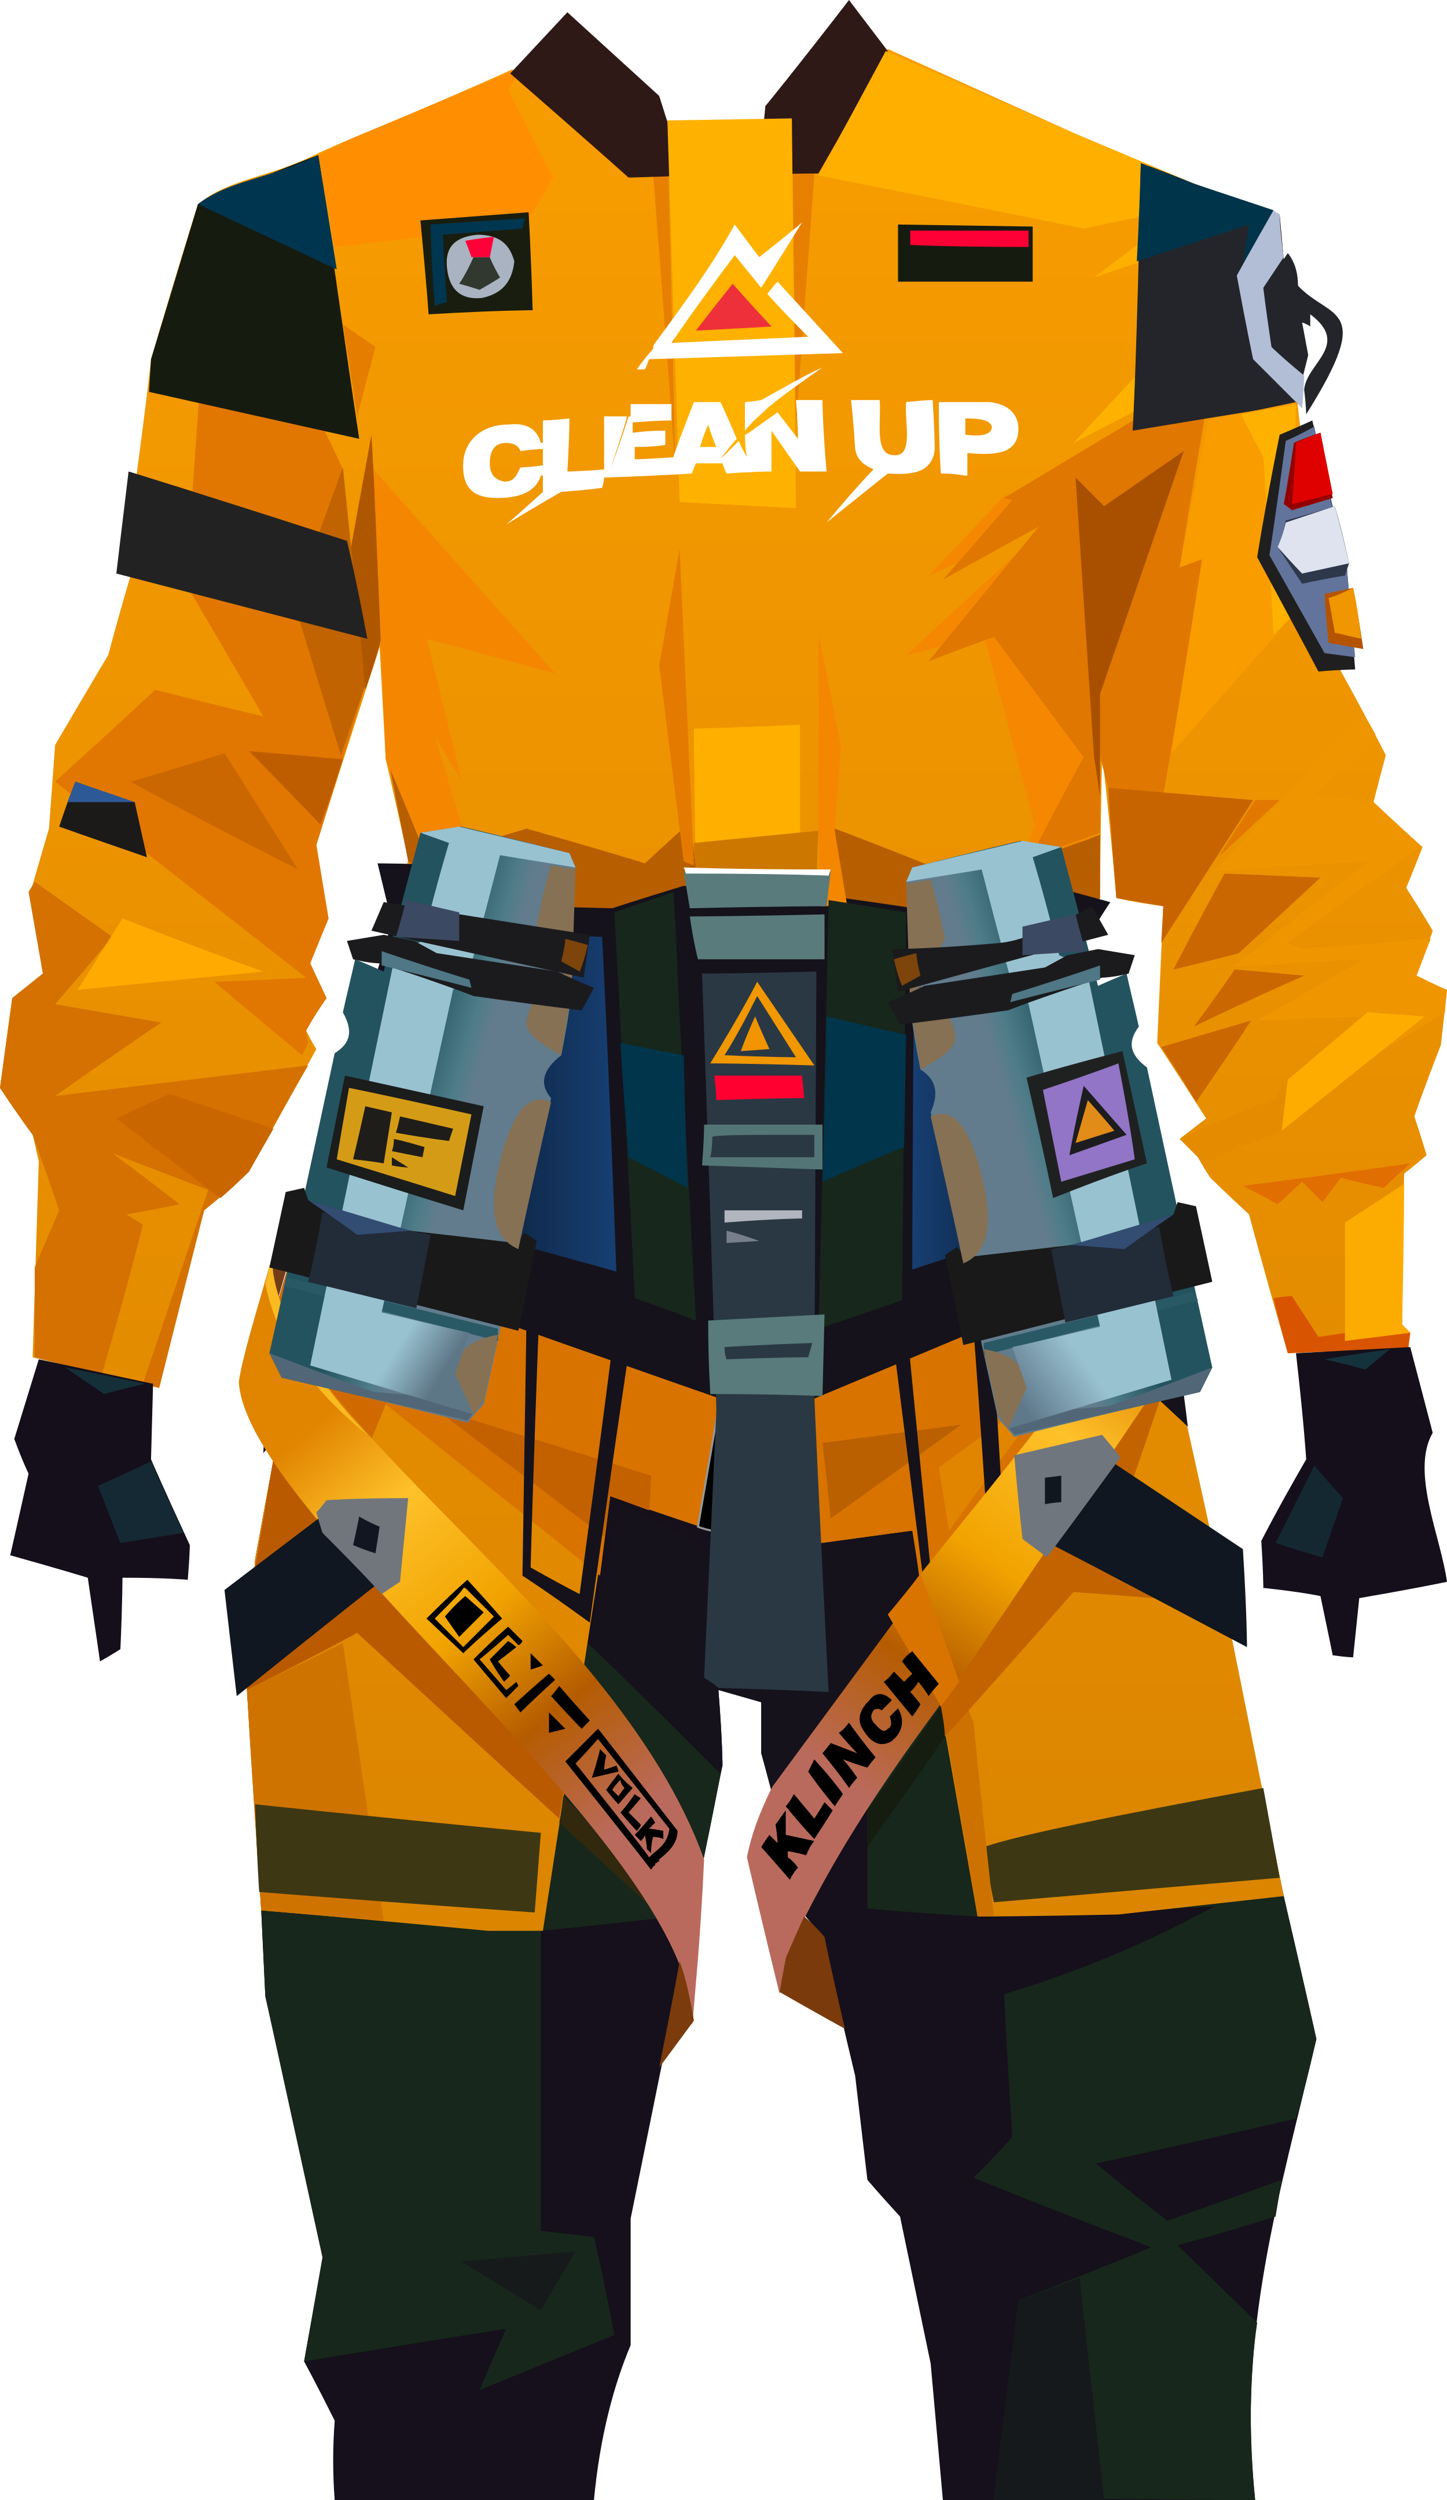 <?xml version="1.0" encoding="UTF-8" standalone="no"?>
<svg
   width="709"
   height="1225"
   viewBox="0 0 709 1225"
   version="1.1"
   id="svg318"
   sodipodi:docname="cb-layer-0964.svg"
   xmlns:inkscape="http://www.inkscape.org/namespaces/inkscape"
   xmlns:sodipodi="http://sodipodi.sourceforge.net/DTD/sodipodi-0.dtd"
   xmlns:xlink="http://www.w3.org/1999/xlink"
   xmlns="http://www.w3.org/2000/svg"
   xmlns:svg="http://www.w3.org/2000/svg">
  <sodipodi:namedview
     id="namedview320"
     pagecolor="#ffffff"
     bordercolor="#666666"
     borderopacity="1.0"
     inkscape:pageshadow="2"
     inkscape:pageopacity="0.0"
     inkscape:pagecheckerboard="0" />
  <defs
     id="defs75">
    <linearGradient
       x1="404.258"
       y1="21.046"
       x2="404.258"
       y2="805.306"
       id="id-83277"
       gradientTransform="scale(0.877,1.14)"
       gradientUnits="userSpaceOnUse">
      <stop
         stop-color="#F89D00"
         offset="0%"
         id="stop2" />
      <stop
         stop-color="#DC8500"
         offset="100%"
         id="stop4" />
    </linearGradient>
    <linearGradient
       x1="247.527"
       y1="517.353"
       x2="347.341"
       y2="716.981"
       id="id-83278"
       gradientTransform="scale(0.777,1.288)"
       gradientUnits="userSpaceOnUse">
      <stop
         stop-color="#E18400"
         offset="0%"
         id="stop7" />
      <stop
         stop-color="#FEC12A"
         offset="22%"
         id="stop9" />
      <stop
         stop-color="#F1A300"
         offset="50%"
         id="stop11" />
      <stop
         stop-color="#B55C00"
         offset="74%"
         id="stop13" />
      <stop
         stop-color="#BA6A5C"
         offset="100%"
         id="stop15" />
    </linearGradient>
    <linearGradient
       x1="674.659"
       y1="466.896"
       x2="595.501"
       y2="670.446"
       id="id-83279"
       gradientTransform="scale(0.75,1.334)"
       gradientUnits="userSpaceOnUse">
      <stop
         stop-color="#E18400"
         offset="0%"
         id="stop18" />
      <stop
         stop-color="#FEC12A"
         offset="22%"
         id="stop20" />
      <stop
         stop-color="#F1A300"
         offset="50%"
         id="stop22" />
      <stop
         stop-color="#B55C00"
         offset="74%"
         id="stop24" />
      <stop
         stop-color="#BA6A5C"
         offset="100%"
         id="stop26" />
    </linearGradient>
    <filter
       width="1"
       height="1.02"
       x="0"
       y="0"
       id="id-83280"
       filterUnits="objectBoundingBox">
      <feOffset
         result="id-83281"
         in="SourceAlpha"
         dx="0"
         dy="3"
         id="feOffset29" />
      <feColorMatrix
         result="id-83282"
         in="SourceAlpha"
         type="matrix"
         values="0 0 0 0 0.663 0 0 0 0 0.314 0 0 0 0 0 0 0 0 1 0"
         id="feColorMatrix31" />
      <feMerge
         id="feMerge37">
        <feMergeNode
           in="SourceAlpha"
           id="feMergeNode33" />
        <feMergeNode
           in="SourceGraphic"
           id="feMergeNode35" />
      </feMerge>
    </filter>
    <linearGradient
       x1="330.824"
       y1="492.037"
       x2="177.462"
       y2="492.037"
       id="id-83285"
       gradientTransform="scale(0.913,1.095)"
       gradientUnits="userSpaceOnUse">
      <stop
         stop-color="#173F73"
         offset="0%"
         id="stop40" />
      <stop
         stop-color="#000000"
         offset="100%"
         id="stop42" />
    </linearGradient>
    <linearGradient
       x1="685.564"
       y1="435.213"
       x2="556.165"
       y2="435.213"
       id="id-83286"
       gradientTransform="scale(0.804,1.244)"
       gradientUnits="userSpaceOnUse">
      <stop
         stop-color="#000000"
         offset="0%"
         id="stop45" />
      <stop
         stop-color="#173F73"
         offset="100%"
         id="stop47" />
    </linearGradient>
    <linearGradient
       x1="0.42"
       y1="0.46"
       x2="0.6"
       y2="0.56"
       id="id-83287">
      <stop
         stop-color="#23535F"
         offset="0%"
         id="stop50" />
      <stop
         stop-color="#4D7C88"
         offset="72%"
         id="stop52" />
      <stop
         stop-color="#627C8D"
         offset="100%"
         id="stop54" />
    </linearGradient>
    <linearGradient
       x1="111.036"
       y1="158.665"
       x2="126.515"
       y2="179.95"
       id="id-83288"
       gradientTransform="scale(0.672,1.488)"
       gradientUnits="userSpaceOnUse">
      <stop
         stop-color="#99C2D1"
         offset="0%"
         id="stop57" />
      <stop
         stop-color="#5E7787"
         offset="100%"
         id="stop59" />
    </linearGradient>
    <linearGradient
       x1="0.42"
       y1="0.46"
       x2="0.6"
       y2="0.56"
       id="linearGradient68">
      <stop
         stop-color="#23535F"
         offset="0%"
         id="stop62" />
      <stop
         stop-color="#4D7C88"
         offset="72%"
         id="stop64" />
      <stop
         stop-color="#627C8D"
         offset="100%"
         id="stop66" />
    </linearGradient>
    <linearGradient
       x1="107.166"
       y1="162.535"
       x2="126.515"
       y2="193.494"
       id="id-83290"
       gradientTransform="scale(0.672,1.488)"
       gradientUnits="userSpaceOnUse">
      <stop
         stop-color="#99C2D1"
         offset="0%"
         id="stop70" />
      <stop
         stop-color="#5F798B"
         offset="100%"
         id="stop72" />
    </linearGradient>
    <linearGradient
       inkscape:collect="always"
       xlink:href="#id-83287"
       id="linearGradient322"
       x1="87.899"
       y1="96.271"
       x2="125.571"
       y2="117.199"
       gradientTransform="scale(0.717,1.395)"
       gradientUnits="userSpaceOnUse" />
    <linearGradient
       inkscape:collect="always"
       xlink:href="#id-83287"
       id="linearGradient324"
       x1="87.899"
       y1="96.271"
       x2="125.571"
       y2="117.199"
       gradientTransform="scale(0.717,1.395)"
       gradientUnits="userSpaceOnUse" />
  </defs>
  <g
     id="id-83291">
    <path
       d="m 291,1225 c -85,0 -127,0 -127,0 -1,-13 -1,-26 0,-39 -10,-20 -15,-29 -15,-29 6,-34 10,-51 10,-51 l -29,-128 -2,-42 -7,-108 4,-64 9,-49 c 1,-52 2,-77 2,-77 7,-24 11,-35 11,-35 l 413,-3 c 46,219 69,329 69,329 l 16,70 c -18,77 -39,143 -30,226 -102,0 -153,0 -153,0 -4,-45 -6,-67 -6,-67 -10,-48 -15,-72 -15,-72 -11,-12 -16,-18 -16,-18 -4,-34 -6,-51 -6,-51 -11,-46 -16,-69 -16,-69 -6,-6 -9,-10 -9,-10 -14,-53 -21,-79 -21,-79 0,-17 0,-25 0,-25 -14,-4 -21,-6 -21,-6 2,25 2,37 2,37 -30,148 -45,222 -45,222 v 62 c -8,19 -15,44 -18,76 z"
       fill="#15101b"
       id="id-83292" />
    <path
       d="m 149,1157 c 66,-11 99,-16 99,-16 -9,20 -13,30 -13,30 44,-18 66,-27 66,-27 -6,-32 -10,-48 -10,-48 -17,-2 -26,-3 -26,-3 0,-98 0,-147 0,-147 50,-5 74,-8 74,-8 10,-46 14,-69 14,-69 l -65,-65 -160,132 2,42 28,128 c -6,34 -9,51 -9,51 z"
       fill="#17271b"
       id="id-83293" />
    <path
       d="m 487,1224 c 8,-64 12,-97 12,-97 44,-17 65,-26 65,-26 -58,-22 -87,-34 -87,-34 13,-13 19,-20 19,-20 -3,-47 -4,-70 -4,-70 37,-11 72,-26 103,-43 l -49,3 c -45,1 -67,2 -67,2 -36,-2 -54,-4 -54,-4 0,-35 0,-52 0,-52 l 36,-48 168,94 c 11,47 16,70 16,70 -6,26 -10,39 -10,39 -65,15 -98,22 -98,22 23,19 35,28 35,28 37,-13 56,-20 56,-20 -2,12 -3,18 -3,18 -32,10 -48,14 -48,14 l 39,38 c -4,27 -4,56 -1,87 -86,-1 -128,-1 -128,-1 z"
       fill="#17271b"
       id="id-83294" />
    <path
       d="M 78,680 C 37,670 16,665 16,665 18,601 19,569 19,569 17,560 16,556 16,556 5,541 0,533 0,533 c 4,-30 6,-44 6,-44 10,-8 15,-12 15,-12 -4,-27 -6,-40 -6,-40 6,-21 9,-31 9,-31 2,-27 3,-41 3,-41 17,-29 26,-44 26,-44 7,-26 11,-39 11,-39 2,-33 3,-50 3,-50 5,-37 7,-56 7,-56 15,-51 23,-76 23,-76 16,-13 36,-13 59,-25 11,-5 16,-7 16,-7 53,-22 79,-34 79,-34 40,35 60,52 60,52 60,-1 89,-2 89,-2 23,-40 35,-60 35,-60 62,28 93,42 93,42 38,16 57,24 57,24 28,10 42,15 42,15 6,69 10,104 10,104 13,79 19,118 19,118 16,29 23,43 23,43 -4,15 -6,23 -6,23 16,15 24,22 24,22 -5,13 -8,20 -8,20 9,14 13,21 13,21 -5,15 -8,22 -8,22 10,5 15,7 15,7 -2,18 -3,27 -3,27 -9,23 -13,35 -13,35 4,12 6,19 6,19 -7,6 -11,9 -11,9 -1,50 -1,75 -1,75 2,2 4,3 4,3 -1,5 -1,8 -1,8 -40,1 -59,2 -59,2 -13,-45 -19,-68 -19,-68 -13,-12 -19,-18 -19,-18 -4,-6 -6,-10 -6,-10 -6,-6 -9,-9 -9,-9 9,-7 13,-10 13,-10 -16,-25 -24,-37 -24,-37 2,-45 3,-67 3,-67 -15,-2 -23,-4 -23,-4 -4,-46 -7,-70 -7,-70 -1,47 -1,70 -1,70 -6,15 -10,22 -10,22 43,192 64,288 64,288 24,119 36,179 36,179 -54,6 -81,9 -81,9 -46,1 -69,1 -69,1 -12,-68 -18,-102 -18,-102 -10,-59 -15,-88 -15,-88 -29,4 -44,7 -44,7 -35,-4 -53,-6 -53,-6 -33,-11 -50,-17 -50,-17 -22,142 -33,213 -33,213 -18,0 -27,0 -27,0 -74,-7 -111,-10 -111,-10 -5,-72 -7,-108 -7,-108 2,-42 4,-64 4,-64 6,-33 9,-49 9,-49 1,-52 2,-77 2,-77 39,-124 58,-185 58,-185 4,-22 6,-32 6,-32 -7,-32 -11,-49 -11,-49 -2,-37 -3,-55 -3,-55 -21,65 -31,97 -31,97 4,24 5,36 5,36 -5,14 -8,22 -8,22 5,11 8,17 8,17 -7,10 -10,16 -10,16 3,6 5,9 5,9 -22,40 -33,60 -33,60 l -22,19 c -15,58 -22,87 -22,87 z"
       fill="url(#id-83277)"
       id="id-83295"
       style="fill:url(#id-83277)" />
    <path
       d="m 191,376 c 12,29 18,44 18,44 33,-9 49,-14 49,-14 39,11 58,17 58,17 14,-13 22,-20 22,-20 3,20 4,30 4,30 -28,9 -42,14 -42,14 l -66,-1 -34,-24 c -6,-31 -9,-46 -9,-46 z"
       fill="#b75e00"
       id="id-83296" />
    <path
       d="m 401,403 c 1,24 1,36 1,36 l 96,17 c 27,-10 41,-16 41,-16 0,-21 0,-31 0,-31 l -64,23 c -49,-20 -74,-29 -74,-29 z"
       fill="#b75e00"
       id="id-83297" />
    <path
       d="m 125,768 c 29,-19 43,-28 43,-28 14,-35 21,-52 21,-52 l 105,84 5,-39 50,17 54,6 c 29,-4 44,-6 44,-6 2,16 4,23 4,23 39,-49 58,-73 58,-73 l 54,-84 c -2,-11 -3,-16 -3,-16 l -183,91 -230,-88 -11,35 -2,77 c -6,35 -9,53 -9,53 z"
       fill="#d87300"
       id="id-83298" />
    <path
       d="m 403,707 c 3,25 4,37 4,37 l 64,-46 c -45,6 -68,9 -68,9 z"
       fill="#ba6000"
       id="id-83299" />
    <path
       d="m 520,676 c -40,28 -60,43 -60,43 l 5,31 c 36,-50 55,-74 55,-74 z"
       fill="#e18500"
       id="id-83300" />
    <path
       d="m 438,660 c 10,79 15,119 15,119 25,-30 38,-45 38,-45 -4,-67 -6,-100 -6,-100 -6,3 -9,4 -9,4 5,66 7,99 7,99 -18,21 -27,32 -27,32 L 445,657 c -5,2 -7,3 -7,3 z"
       fill="#15121b"
       id="id-83301" />
    <path
       d="m 189,688 6,-67 -48,-18 -11,35 -2,77 -9,53 43,-28 c 14,-35 21,-52 21,-52 z"
       fill="#d06a00"
       id="id-83302" />
    <path
       d="m 146,607 c 13,5 20,7 20,7 -22,29 -33,43 -33,43 -3,37 -4,55 -4,55 44,-55 67,-82 67,-82 121,43 182,64 182,64 91,-38 136,-57 136,-57 46,41 68,62 68,62 -3,-25 -5,-37 -5,-37 -24,-27 -37,-40 -37,-40 18,-3 26,-5 26,-5 -22,-104 -34,-156 -34,-156 8,-13 12,-19 12,-19 -22,-6 -33,-9 -33,-9 -8,13 -12,20 -12,20 -62,-10 -93,-14 -93,-14 -47,-3 -71,-5 -71,-5 -23,7 -35,11 -35,11 -43,-1 -65,-2 -65,-2 -7,-13 -11,-19 -11,-19 -26,-1 -39,-1 -39,-1 l 7,29 c -31,103 -46,155 -46,155 z"
       fill="#15121b"
       id="id-83303" />
    <path
       d="m 125,768 c -3,40 -4,60 -4,60 36,-18 54,-28 54,-28 66,61 99,91 99,91 l 3,-18 -143,-158 z"
       fill="#ba5a00"
       id="id-83304" />
    <path
       d="m 276,880 c -1,9 -2,13 -2,13 l 50,46 c -15,-22 -31,-42 -48,-59 z"
       fill="#31280e"
       id="id-83305" />
    <path
       d="m 339,995 c 2,-25 4,-42 6,-84 C 301,788 130,691 133,617 c -8,28 -14,47 -16,60 4,68 229,232 222,318 z"
       fill="url(#id-83278)"
       id="id-83306"
       style="fill:url(#id-83278)" />
    <path
       d="M 382,977 C 371,932 366,910 366,910 381,828 536,692 571,600 l 7,58 c -58,121 -140,184 -193,301 -2,12 -3,18 -3,18 z"
       fill="url(#id-83279)"
       id="id-83307"
       style="fill:url(#id-83279)" />
    <path
       d="m 50,673 c 14,-48 20,-73 20,-73 -5,-3 -8,-5 -8,-5 17,-3 26,-5 26,-5 -22,-17 -33,-25 -33,-25 31,12 47,18 47,18 l -32,95 8,2 22,-87 c 15,-12 22,-19 22,-19 19,-35 29,-52 29,-52 -83,10 -124,15 -124,15 34,-24 52,-36 52,-36 -35,-6 -52,-9 -52,-9 19,-22 28,-33 28,-33 l -38,-27 -3,5 7,40 -15,12 -6,44 c 10,15 16,23 16,23 9,25 13,37 13,37 l -12,28 v 44 c 22,6 33,8 33,8 z"
       fill="#d47100"
       id="id-83308" />
    <path
       d="M 108,587 C 74,561 57,548 57,548 74,540 83,536 83,536 l 51,17 -12,21 c -9,9 -14,13 -14,13 z"
       fill="#c96600"
       id="id-83309" />
    <path
       d="m 148,517 c -29,-24 -43,-36 -43,-36 30,-1 45,-2 45,-2 C 68,415 27,383 27,383 c 33,-30 49,-45 49,-45 36,9 53,13 53,13 -25,-43 -38,-65 -38,-65 7,-94 10,-142 10,-142 38,44 57,65 57,65 7,14 10,21 10,21 l 11,106 -24,78 6,36 -9,22 8,17 c -7,10 -10,16 -10,16 l 1,6 c -2,4 -3,6 -3,6 z"
       fill="#e17700"
       id="id-83310" />
    <path
       d="m 129,476 c -61,6 -91,9 -91,9 l 22,-35 c 46,18 69,26 69,26 z"
       fill="#ffaa00"
       id="id-83311" />
    <path
       d="m 64,383 c 31,-9 46,-14 46,-14 l 36,57 C 91,398 64,383 64,383 Z"
       fill="#ca6700"
       id="id-83312" />
    <path
       d="m 157,404 c -23,-24 -35,-36 -35,-36 l 46,4 c -7,22 -11,32 -11,32 z"
       fill="#be5d00"
       id="id-83313" />
    <path
       d="m 29,405 c 5,-15 8,-22 8,-22 19,7 29,10 29,10 l 6,27 C 43,410 29,405 29,405 Z"
       fill="#1b1a18"
       id="id-83314" />
    <polygon
       points="37,383 33,393 66,393 "
       fill="#2e5997"
       id="id-83315" />
    <path
       d="m 167,370 -23,-75 24,-66 11,107 c -8,22 -12,34 -12,34 z"
       fill="#c16300"
       id="id-83316" />
    <path
       d="m 179,338 c 6,-17 8,-26 8,-26 -3,-66 -5,-99 -5,-99 l -10,55 c 5,47 7,70 7,70 z"
       fill="#af5600"
       id="id-83317" />
    <path
       d="m 156,76 c 13,93 20,139 20,139 L 73,192 74,176 97,100 c 28,-12 48,-20 59,-24 z"
       fill="#161b0f"
       id="id-83318" />
    <path
       d="M 165,132 97,100 c 16,-12 34,-12 59,-24 z"
       fill="#003550"
       id="id-83319" />
    <path
       d="m 175,204 c 6,-23 9,-34 9,-34 l -16,-11 c 5,30 7,45 7,45 z"
       fill="#e57d00"
       id="id-83320" />
    <path
       d="m 164,121 c 62,-7 93,-11 93,-11 C 267,95 271,87 271,87 256,58 249,44 249,44 l 4,-6 -2,-3 -79,33 -16,8 c 5,30 8,45 8,45 z"
       fill="#ff8e00"
       id="id-83321" />
    <path
       d="m 210,154 c 34,-2 51,-2 51,-2 -1,-32 -2,-48 -2,-48 l -53,4 c 3,31 4,46 4,46 z"
       fill="#191d0f"
       id="id-83322" />
    <path
       d="m 217,115 c 1,22 2,33 2,33 -4,1 -6,2 -6,2 -2,-27 -2,-40 -2,-40 31,-2 46,-3 46,-3 l -1,5 c -26,2 -39,3 -39,3 z"
       fill="#00364f"
       id="id-83323" />
    <path
       d="m 219,131 c 1,11 7,16 17,15 10,-2 15,-8 16,-18 -2,-7 -6,-13 -18,-13 -11,1 -16,6 -15,16 z"
       fill="#a9b3c2"
       id="id-83324" />
    <path
       d="m 225,139 c 7,2 10,3 10,3 7,-4 10,-6 10,-6 -4,-7 -5,-10 -5,-10 h -8 c -4,9 -7,13 -7,13 z"
       fill="#303830"
       id="id-83325" />
    <path
       d="m 228,118 c 2,5 3,8 3,8 6,0 9,0 9,0 l 2,-10 c -9,1 -14,2 -14,2 z"
       fill="#ff0038"
       id="id-83326" />
    <path
       d="m 318,59 c 9,115 13,172 13,172 L 327,59 c -6,0 -9,0 -9,0 z"
       fill="#e78000"
       id="id-83327" />
    <path
       d="m 388,58 2,151 11,-151 c -9,0 -13,0 -13,0 z"
       fill="#e78000"
       id="id-83328" />
    <path
       d="m 278,6 -28,30 c 39,34 58,51 58,51 62,-2 93,-2 93,-2 C 424,45 435,25 435,25 422,8 416,0 416,0 c -27,35 -41,52 -41,52 -2,21 -3,32 -3,32 -25,1 -37,1 -37,1 L 323,47 Z"
       fill="#2f1917"
       id="id-83329" />
    <path
       d="m 333,246 57,3 -2,-191 -61,1 c 4,125 6,187 6,187 z"
       fill="#ffb100"
       id="id-83330" />
    <g
       transform="translate(227,106)"
       id="id-83331"
       filter="url(#id-83280)">
      <path
         d="m 163,87 c 1,0 5,0 13,0 0,0 0,12 2,35 v 0 h -1 c 0,0 0,0 0,0 v 0 c 0,0 0,0 0,0 v 0 c -2,0 -6,0 -12,0 0,0 -5,-7 -14,-20 0,0 0,0 0,0 v 0 c 0,1 0,7 0,20 v 0 0 c 0,0 -8,0 -22,1 0,0 -1,-2 -2,-5 0,0 -4,0 -13,0 0,0 -1,2 -2,5 0,0 -14,1 -43,2 0,0 0,2 -1,5 0,0 -6,1 -20,2 0,0 -9,5 -27,16 0,0 6,-5 18,-16 v 0 0 c 0,0 0,-3 0,-8 0,0 0,0 -1,0 -2,7 -9,11 -21,11 -10,0 -18,-3 -17,-18 1,-11 10,-18 22,-18 9,-1 14,2 16,9 v 0 h 1 v 0 0 c 0,0 0,0 0,0 v 0 c 0,-1 0,-4 0,-11 0,0 4,0 13,-1 v 0 1 c 0,0 0,9 -1,25 0,0 6,0 18,-1 v 0 0 c 0,0 0,0 0,0 v 0 c 0,0 0,-1 0,-1 v 0 c 0,-1 0,-10 0,-25 0,0 4,0 12,0 v 0 0 c -1,0 -1,0 -1,1 v 0 c -1,4 -4,13 -9,28 v 0 0 c 0,-1 4,-10 10,-29 h 1 c 0,0 0,-2 0,-6 0,0 7,0 20,0 v 0 0 c 0,0 0,0 0,0 v 1 c 0,0 0,0 0,0 v 1 c 0,0 0,0 0,0 v 1 c 0,0 0,0 0,0 v 1 c 0,0 0,0 0,0 v 0 c 0,0 0,1 0,1 v 0 c 0,0 0,0 0,1 v 0 c 0,1 0,1 0,2 0,0 -7,0 -19,1 0,0 0,1 0,5 v 0 0 c 1,0 6,-1 16,-1 v 0 0 c 0,1 0,3 0,7 0,0 -5,1 -15,1 v 0 0 c 0,1 0,3 0,6 0,0 6,0 19,-1 v 0 0 c 0,-1 3,-9 10,-27 v 0 0 c 0,0 0,0 0,0 v 0 c 0,0 0,0 0,0 h 1 c 0,0 0,0 0,0 v 0 c 2,0 6,0 12,0 0,0 3,6 8,18 0,0 -3,3 -8,10 v 0 0 c 0,0 0,0 0,0 v 0 c 0,0 0,0 0,0 v 0 c 0,0 0,0 0,0 v 0 c 1,-1 4,-4 9,-9 0,0 1,3 4,8 v 0 0 c 0,0 -1,-4 -1,-11 v 0 0 c 1,0 6,-4 16,-11 0,0 3,4 10,13 0,0 0,-7 -1,-19 z M 28,112 c -1,-3 -4,-4 -7,-4 -5,0 -8,3 -8,10 0,6 3,8 7,9 5,0 6,-3 8,-7 0,0 4,0 11,-1 0,0 0,0 0,0 v 0 c 0,0 0,-3 0,-8 0,0 -4,0 -11,1 z m 92,-13 c -3,7 -4,11 -4,11 h 8 c -3,-7 -4,-11 -4,-11 z"
         fill="#ffffff"
         id="id-83333" />
      <path
         d="m 138,88 c 0,9 0,14 0,14 4,-5 8,-8 11,-11 7,-6 17,-13 27,-20 -9,4 -19,10 -30,16 -6,1 -8,1 -8,1 z"
         fill="#ffffff"
         id="path117" />
      <path
         d="m 190,87 c 9,0 14,0 14,0 1,10 -3,27 7,27 10,1 5,-17 6,-26 9,-1 13,-1 13,-1 1,16 1,24 1,24 -1,11 -10,13 -23,12 -20,16 -30,24 -30,24 15,-18 23,-26 23,-26 -4,-2 -8,-4 -9,-10 -1,-16 -2,-24 -2,-24 z"
         fill="#ffffff"
         id="path119" />
      <path
         d="m 233,88 c 1,0 9,0 25,0 9,1 14,6 14,13 0,13 -12,13 -25,12 v 0 0 c 0,0 0,0 0,0 v 0 c 0,0 0,0 0,0 v 1 c 0,0 0,0 0,0 v 0 c 0,2 0,5 0,10 0,0 0,0 0,0 h -1 c -1,0 -5,-1 -12,-1 v 0 0 c 0,-1 -1,-12 -1,-35 z m 13,8 c 0,5 0,8 0,8 8,1 13,0 13,-4 -1,-3 -5,-4 -13,-4 z"
         fill="#ffffff"
         id="path121" />
      <path
         d="m 166,0 c -13,21 -20,32 -20,32 -9,-11 -13,-16 -13,-16 -21,28 -31,43 -31,43 44,-2 67,-3 67,-3 -14,-14 -20,-21 -20,-21 3,-4 5,-6 5,-6 21,23 32,35 32,35 -63,2 -95,3 -95,3 -1,3 -2,5 -2,5 -2,0 -4,0 -4,0 5,-7 8,-10 8,-10 0,-2 1,-3 1,-3 14,-19 28,-38 39,-58 l 12,16 C 159,6 166,0 166,0 Z"
         fill="#ffffff"
         id="id-83337" />
      <path
         d="m 132,30 c -12,15 -18,23 -18,23 l 37,-2 C 138,37 132,30 132,30 Z"
         fill="#ee303b"
         id="id-83338" />
    </g>
    <path
       d="m 440,138 c 44,0 66,0 66,0 0,-18 0,-27 0,-27 l -66,-1 c 0,19 0,28 0,28 z"
       fill="#161b0f"
       id="id-83339" />
    <path
       d="m 446,120 c 0,-5 0,-7 0,-7 39,0 58,0 58,0 v 8 c -39,0 -58,-1 -58,-1 z"
       fill="#fd0036"
       id="path127" />
    <path
       d="m 401,86 c 86,17 130,26 130,26 33,-7 50,-10 50,-10 L 536,136 627,105 585,90 528,66 434,25 c -22,41 -33,61 -33,61 z"
       fill="#feaf00"
       id="path129" />
    <path
       d="m 526,217 c 62,-32 93,-48 93,-48 l -20,-30 c -49,52 -73,78 -73,78 z"
       fill="#ffb100"
       id="id-83342" />
    <path
       d="m 444,321 c 49,-45 74,-68 74,-68 -42,20 -63,29 -63,29 25,-26 37,-39 37,-39 20,-5 30,-7 30,-7 8,117 12,175 12,175 -22,7 -32,11 -32,11 3,-12 5,-18 5,-18 l -25,-93 c -25,7 -38,10 -38,10 z"
       fill="#f68700"
       id="id-83343" />
    <path
       d="m 594,183 c -11,63 -16,95 -16,95 7,-3 11,-4 11,-4 -12,77 -19,115 -19,115 -18,-2 -27,-3 -27,-3 -3,-11 -4,-16 -4,-16 0,26 0,38 0,38 -22,8 -34,12 -34,12 17,-33 26,-49 26,-49 l -44,-59 c -22,8 -32,12 -32,12 36,-44 54,-66 54,-66 -31,17 -47,26 -47,26 23,-26 34,-39 34,-39 l -4,-1 c 68,-41 102,-61 102,-61 z"
       fill="#df7700"
       id="id-83344" />
    <path
       d="m 629,127 -2,-22 c 0,0 -14,-5 -42,-15 -17,-7 -26,-10 -26,-10 -2,97 -4,131 -4,131 54,-9 80,-13 80,-13 4,-16 6,-24 6,-24 -2,-11 -3,-16 -3,-16 3,1 4,2 4,2 0,-4 0,-6 0,-6 20,15 -2,24 -3,37 1,8 1,12 1,12 34,-54 12,-46 -4,-63 0,-5 -1,-11 -5,-16 z"
       fill="#23252a"
       id="path134" />
    <path
       d="m 557,128 c 37,-12 55,-18 55,-18 -2,14 -3,20 -3,20 L 624,103 585,90 559,80 c -1,32 -2,48 -2,48 z"
       fill="#00344b"
       id="id-83346" />
    <path
       d="m 627,105 c -2,-1 -3,-2 -3,-2 -12,21 -18,32 -18,32 5,27 8,41 8,41 16,16 24,24 24,24 1,-11 1,-16 1,-16 -11,-9 -16,-14 -16,-14 -3,-20 -4,-29 -4,-29 l 10,-15 c -2,-14 -2,-21 -2,-21 z"
       fill="#b2bdd6"
       id="id-83347" />
    <path
       d="m 340,357 c 35,-1 52,-2 52,-2 0,50 0,75 0,75 l -51,-1 c -1,-48 -1,-72 -1,-72 z"
       fill="#feaf00"
       id="id-83348" />
    <path
       d="m 340,413 c 41,-4 61,-6 61,-6 l -1,25 h -58 c -2,-13 -2,-19 -2,-19 z"
       fill="#cc7800"
       id="id-83349" />
    <path
       d="m 335,422 c -8,-64 -12,-96 -12,-96 l 10,-57 7,155 c -3,-1 -5,-2 -5,-2 z"
       fill="#e47a00"
       id="id-83350" />
    <path
       d="m 401,311 c 0,64 0,97 0,97 1,24 1,36 1,36 9,0 13,-1 13,-1 -4,-24 -6,-36 -6,-36 l 3,-41 c -7,-37 -11,-55 -11,-55 z"
       fill="#f48600"
       id="id-83351" />
    <path
       d="m 539,390 c -2,-13 -3,-20 -3,-20 -6,-91 -9,-136 -9,-136 9,9 14,14 14,14 26,-18 39,-27 39,-27 l -41,119 v 27 c 0,15 0,23 0,23 z"
       fill="#a95000"
       id="id-83352" />
    <path
       d="m 543,386 c 47,4 71,6 71,6 l -45,70 1,-18 -23,-4 c -3,-36 -4,-54 -4,-54 z"
       fill="#c76400"
       id="id-83353" />
    <path
       d="m 631,663 c -5,-18 -7,-27 -7,-27 6,-1 9,-1 9,-1 l 13,20 41,-6 4,4 -1,8 c -40,1 -59,2 -59,2 z"
       fill="#d95400"
       id="id-83354" />
    <path
       d="m 659,657 32,-4 c -3,-3 -4,-4 -4,-4 1,-46 1,-69 1,-69 l -29,19 z"
       fill="#fcab00"
       id="id-83355" />
    <path
       d="m 609,581 c 55,-7 82,-11 82,-11 -9,8 -13,12 -13,12 -14,-3 -21,-5 -21,-5 -6,8 -9,12 -9,12 l -10,-10 -12,11 c -11,-6 -17,-9 -17,-9 z"
       fill="#e16e00"
       id="id-83356" />
    <path
       d="m 616,500 c 35,-20 52,-30 52,-30 -43,2 -64,4 -64,4 44,-35 67,-52 67,-52 -51,3 -76,5 -76,5 49,-52 73,-77 73,-77 4,6 6,10 6,10 l -30,29 c 19,3 29,4 29,4 15,14 23,22 23,22 -44,31 -65,47 -65,47 4,2 7,3 7,3 l 63,-5 -7,18 c 10,5 15,7 15,7 -1,7 -1,11 -1,11 -26,16 -39,24 -39,24 l -2,-22 c -34,1 -51,2 -51,2 z"
       fill="#ef9500"
       id="id-83357" />
    <path
       d="m 585,503 c 14,-19 20,-28 20,-28 l 34,3 c -36,16 -54,25 -54,25 z"
       fill="#cb6700"
       id="id-83358" />
    <path
       d="m 575,475 c 21,-5 32,-8 32,-8 27,-25 40,-37 40,-37 l -47,-2 c -17,31 -25,47 -25,47 z"
       fill="#cb6700"
       id="id-83359" />
    <path
       d="m 574,369 c 39,-44 59,-67 59,-67 2,-62 4,-93 4,-93 -1,-8 -2,-12 -2,-12 l -43,9 -14,72 11,-4 c -10,64 -15,95 -15,95 z"
       fill="#f99c00"
       id="id-83360" />
    <path
       d="m 578,558 c 31,-14 47,-20 47,-20 4,-6 6,-9 6,-9 -2,16 -3,25 -3,25 l -39,16 -2,-3 c -6,-6 -9,-9 -9,-9 z"
       fill="#e48b00"
       id="id-83361" />
    <path
       d="m 631,529 c 26,-22 39,-33 39,-33 l 28,2 -70,56 c 2,-17 3,-25 3,-25 z"
       fill="#fead00"
       id="id-83362" />
    <path
       d="m 586,540 c 18,-26 27,-40 27,-40 l -44,13 c 12,18 17,27 17,27 z"
       fill="#cb6700"
       id="id-83363" />
    <path
       d="m 624,311 c -3,-58 -5,-87 -5,-87 l -11,-21 27,-5 -2,104 c -6,6 -9,9 -9,9 z"
       fill="#ffb100"
       id="id-83364" />
    <path
       d="m 643,206 c -11,5 -16,7 -16,7 -8,40 -11,60 -11,60 20,37 30,56 30,56 12,-1 18,-1 18,-1 l -4,-49 c -11,-49 -17,-73 -17,-73 z"
       fill="#1f1f1f"
       id="id-83365" />
    <path
       d="m 644,209 c -9,5 -14,7 -14,7 -5,37 -8,56 -8,56 18,32 27,48 27,48 l 15,2 -4,-43 c -11,-46 -16,-70 -16,-70 z"
       fill="#62749b"
       id="id-83366" />
    <path
       d="m 615,392 c 8,0 12,0 12,0 l -30,28 c 12,-19 18,-28 18,-28 z"
       fill="#e27800"
       id="id-83367" />
    <path
       d="m 647,212 c -9,3 -13,5 -13,5 -3,20 -5,30 -5,30 3,2 4,3 4,3 l 20,-6 c -4,-21 -6,-32 -6,-32 z"
       fill="#940000"
       id="id-83368" />
    <path
       d="m 647,212 c -8,3 -12,5 -12,5 -1,20 -2,30 -2,30 l 20,-5 z"
       fill="#df0000"
       id="id-83369" />
    <path
       d="m 654,248 c -16,5 -24,7 -24,7 -2,9 -4,13 -4,13 8,12 12,18 12,18 14,-3 21,-4 21,-4 l 2,-6 c -4,-19 -7,-28 -7,-28 z"
       fill="#2e384b"
       id="id-83370" />
    <path
       d="m 626,268 c 8,9 12,13 12,13 l 23,-5 c -4,-18 -7,-28 -7,-28 l -24,8 c -2,8 -4,12 -4,12 z"
       fill="#dee3ef"
       id="id-83371" />
    <path
       d="m 663,288 c -9,2 -14,3 -14,3 1,16 2,24 2,24 l 17,3 c -3,-20 -5,-30 -5,-30 z"
       fill="#b45400"
       id="id-83372" />
    <path
       d="m 663,288 c -8,4 -12,5 -12,5 2,11 3,17 3,17 l 13,3 c -2,-17 -4,-25 -4,-25 z"
       fill="#ef9600"
       id="id-83373" />
    <path
       d="m 209,420 c 14,-5 20,-7 20,-7 -11,-35 -16,-53 -16,-53 8,15 13,22 13,22 -11,-46 -17,-69 -17,-69 42,11 63,17 63,17 l -89,-100 6,142 c 14,32 20,48 20,48 z"
       fill="#f48600"
       id="id-83374" />
    <path
       d="m 226,1108 c 37,-3 56,-5 56,-5 l -17,29 c -26,-16 -39,-24 -39,-24 z"
       fill="#161a1b"
       id="id-83375" />
    <polygon
       points="487,1225 541,1225 529,1116 499,1127 "
       fill="#16191b"
       id="id-83376" />
    <path
       d="m 121,828 c 31,-15 47,-23 47,-23 l 20,136 -60,-5 c -5,-72 -7,-108 -7,-108 z"
       fill="#cf7300"
       id="id-83377" />
    <path
       d="m 125,884 c 1,29 2,43 2,43 90,7 135,10 135,10 l 3,-39 C 171,889 125,884 125,884 Z"
       fill="#3d3813"
       id="id-83378" />
    <path
       d="m 482,905 c 3,18 5,27 5,27 94,-8 140,-12 140,-12 l -8,-44 c -75,14 -120,23 -137,29 z"
       fill="#3d3813"
       id="id-83379" />
    <path
       d="m 479,939 c 6,0 8,0 8,0 -7,-64 -10,-95 -10,-95 l -26,-66 c 19,107 28,161 28,161 z"
       fill="#cd7200"
       id="id-83380" />
    <path
       d="M 319,723 C 249,701 213,690 213,690 l 83,63 c 2,-13 3,-20 3,-20 l 19,7 c 1,-11 1,-17 1,-17 z"
       fill="#c36100"
       id="id-83381" />
    <path
       d="m 264,648 c -3,80 -4,120 -4,120 16,9 24,13 24,13 11,-81 16,-121 16,-121 6,2 8,3 8,3 -13,88 -19,132 -19,132 -22,-16 -33,-23 -33,-23 l 2,-128 c 4,2 6,4 6,4 z"
       fill="#15121b"
       id="id-83382" />
    <path
       d="m 342,748 10,-58 -3,60 c -5,-1 -7,-2 -7,-2 z"
       stroke="#979797"
       id="id-83383" />
    <path
       d="m 288,805 c 11,-46 17,-69 17,-69 l 44,24 54,-4 c 29,-4 44,-6 44,-6 3,18 4,27 4,27 l -73,99 -5,-17 v -25 l -21,-6 c 2,25 2,37 2,37 l -1,4 c -43,-43 -65,-64 -65,-64 z"
       fill="#15121b"
       id="id-83384" />
    <path
       d="m 162,585 c 94,25 140,38 140,38 -4,-110 -7,-164 -7,-164 l -97,-4 c -24,87 -36,130 -36,130 z"
       fill="url(#id-83285)"
       id="id-83385"
       style="fill:url(#id-83285)" />
    <path
       d="m 448,464 c -1,105 -1,158 -1,158 70,-23 104,-34 104,-34 L 524,461 c -51,2 -76,3 -76,3 z"
       fill="url(#id-83286)"
       id="id-83386"
       style="fill:url(#id-83286)" />
    <path
       d="m 301,447 c 7,126 10,189 10,189 20,7 30,11 30,11 -4,-75 -7,-130 -9,-168 0,-9 -1,-23 -2,-42 -20,7 -29,10 -29,10 z"
       fill="#17271b"
       id="id-83387" />
    <path
       d="m 406,441 c -3,140 -5,210 -5,210 27,-9 41,-14 41,-14 l 2,-190 c -25,-4 -38,-6 -38,-6 z"
       fill="#17271b"
       id="id-83388" />
    <path
       d="m 304,511 c 20,4 31,6 31,6 1,43 2,65 2,65 l -29,-15 c -3,-37 -4,-56 -4,-56 z"
       fill="#00354c"
       id="id-83389" />
    <path
       d="m 405,498 c -1,54 -2,81 -2,81 27,-12 40,-17 40,-17 l 1,-55 c -26,-6 -39,-9 -39,-9 z"
       fill="#00354c"
       id="id-83390" />
    <path
       d="m 335,427 c 2,12 3,18 3,18 44,-1 67,-1 67,-1 l 2,-17 c -48,0 -72,0 -72,0 z"
       fill="#597b7b"
       id="id-83391" />
    <path
       d="m 338,449 c 2,14 4,21 4,21 41,0 62,0 62,0 v -22 c -44,1 -66,1 -66,1 z"
       fill="#597b7b"
       id="id-83392" />
    <path
       d="m 344,477 c 5,142 7,214 7,214 -4,87 -6,131 -6,131 5,3 7,5 7,5 36,1 54,2 54,2 -5,-97 -7,-145 -7,-145 l 1,-208 c -37,1 -56,1 -56,1 z"
       fill="#2a3844"
       id="id-83393" />
    <path
       d="m 371,481 28,41 c -34,-1 -51,-1 -51,-1 16,-26 23,-40 23,-40 z m 0,7 c -10,20 -16,29 -16,29 23,1 34,1 35,1 v 0 0 z"
       fill="#f19700"
       id="path184" />
    <path
       d="m 370,498 c -5,11 -7,17 -7,17 l 14,-1 c -5,-11 -7,-16 -7,-16 z"
       fill="#f19400"
       id="id-83395" />
    <path
       d="m 350,527 c 1,8 1,12 1,12 29,-1 43,-1 43,-1 l -1,-11 c -29,0 -43,0 -43,0 z"
       fill="#ff0030"
       id="id-83396" />
    <path
       d="m 403,551 c 0,13 0,21 0,22 v 0 c 0,0 0,0 0,0 v 0 0 l -59,-2 c 1,-13 1,-19 1,-20 v 0 0 c 37,0 56,0 57,0 z m -4,5 c -32,0 -48,0 -50,1 v 0 c 0,0 0,0 0,0 v 0 0 c 0,7 -1,10 -1,10 32,0 49,0 51,0 v 0 c 0,0 0,0 0,0 v 0 0 z"
       fill="#547576"
       id="path188" />
    <path
       d="m 355,593 c 0,4 0,6 0,6 26,-2 38,-2 38,-2 v -4 c -25,0 -38,0 -38,0 z"
       fill="#b0b5be"
       id="id-83398" />
    <path
       d="m 356,603 c 0,4 0,6 0,6 l 16,-1 c -11,-4 -16,-5 -16,-5 z"
       fill="#77808a"
       id="id-83399" />
    <path
       d="m 404,644 -1,40 v 0 0 c -1,0 -20,-1 -55,-1 v 0 0 c 0,0 0,0 0,0 v 0 c 0,0 0,0 0,0 v 0 c 0,-3 -1,-14 -1,-36 0,0 19,-1 57,-3 z m -6,14 c -29,1 -43,2 -43,2 v 0 0 c 0,4 1,6 1,6 26,-1 39,-1 40,-1 v 0 0 z"
       fill="#597b7b"
       id="path192" />
    <path
       d="m 323,1013 c 7,-35 10,-52 10,-52 3,8 5,17 7,29 -11,15 -17,23 -17,23 z"
       fill="#7b3b0d"
       id="id-83401" />
    <path
       d="m 461,836 c 1,10 2,15 2,15 42,-47 63,-71 63,-71 27,2 40,3 40,3 -15,-17 -22,-26 -22,-26 17,-49 25,-73 25,-73 l -2,-5 C 496,784 461,836 461,836 Z"
       fill="#c36300"
       id="id-83402" />
    <path
       d="m 145,606 c -7,6 -11,9 -11,9 -1,7 0,14 2,22 z"
       fill="#753d17"
       id="id-83403" />
    <path
       d="m 133,617 c -2,8 -3,12 -3,12 5,24 18,48 50,74 -30,-32 -45,-61 -47,-86 z"
       fill="#faba21"
       id="id-83404" />
    <path
       d="m 110,779 c 4,35 6,52 6,52 46,-37 69,-55 69,-55 l -25,-35 c -33,25 -50,38 -50,38 z"
       fill="#101721"
       id="id-83405" />
    <path
       d="m 160,735 c -3,4 -5,6 -5,6 2,7 3,10 3,10 20,20 29,30 29,30 6,-4 9,-6 9,-6 l 4,-41 c -27,0 -40,1 -40,1 z"
       fill="#71767d"
       id="id-83406" />
    <path
       d="m 176,743 c -2,10 -3,14 -3,14 7,3 11,4 11,4 l 2,-13 c -7,-3 -10,-5 -10,-5 z"
       fill="#101721"
       id="id-83407" />
    <path
       d="m 611,807 c -66,-35 -99,-52 -99,-52 21,-27 31,-40 31,-40 l 66,44 c 2,32 2,48 2,48 z"
       fill="#101721"
       id="id-83408" />
    <path
       d="m 549,714 c -24,33 -36,49 -36,49 -8,-6 -12,-9 -12,-9 -3,-27 -4,-41 -4,-41 l 43,-10 c 6,7 9,11 9,11 z"
       fill="#70767d"
       id="id-83409" />
    <path
       d="m 382,976 c 21,12 32,18 32,18 -7,-30 -10,-45 -10,-45 -6,-7 -10,-10 -10,-10 l -9,20 c -2,11 -3,17 -3,17 z"
       fill="#7a3a0c"
       id="id-83410" />
    <path
       d="m 451,771 c 13,36 19,53 19,53 -6,8 -9,12 -9,12 l -26,-45 c 11,-13 16,-20 16,-20 z"
       fill="#da7400"
       id="id-83411" />
    <path
       d="m 512,737 c 5,-1 8,-1 8,-1 0,-9 0,-13 0,-13 l -8,1 c 0,9 0,13 0,13 z"
       fill="#101721"
       id="id-83412" />
    <path
       d="m 461,836 c 2,10 2,15 2,15 -25,36 -38,54 -38,54 v -18 c 24,-34 36,-51 36,-51 z"
       fill="#151d10"
       id="id-83413" />
    <path
       d="M 170,265 C 99,242 63,231 63,231 c -4,33 -6,50 -6,50 l 123,32 c -6,-32 -10,-48 -10,-48 z"
       fill="#222222"
       id="id-83414" />
    <path
       d="m 19,666 c -8,26 -12,39 -12,39 4,11 7,17 7,17 -6,27 -9,40 -9,40 25,7 38,11 38,11 4,27 6,41 6,41 7,-4 10,-6 10,-6 1,-23 1,-35 1,-35 21,0 32,1 32,1 1,-12 1,-17 1,-17 C 80,729 74,715 74,715 l 1,-37 C 38,670 19,666 19,666 Z"
       fill="#150f1b"
       id="id-83415" />
    <path
       d="m 74,716 c -17,8 -26,12 -26,12 7,18 11,28 11,28 l 31,-5 C 79,728 74,716 74,716 Z"
       fill="#142933"
       id="id-83416" />
    <path
       d="m 71,678 c -13,3 -20,5 -20,5 L 32,670 c 26,5 39,8 39,8 z"
       fill="#142f38"
       id="id-83417" />
    <path
       d="m 635,663 c 4,35 5,52 5,52 -15,26 -22,40 -22,40 1,15 1,23 1,23 19,2 28,4 28,4 4,19 6,29 6,29 7,1 10,1 10,1 2,-19 3,-29 3,-29 29,-5 43,-8 43,-8 -3,-22 -18,-54 -7,-73 l -11,-42 c -37,2 -56,3 -56,3 z"
       fill="#140f1b"
       id="id-83418" />
    <path
       d="m 649,666 c 13,3 20,5 20,5 l 12,-10 c -21,3 -32,5 -32,5 z"
       fill="#14323b"
       id="id-83419" />
    <path
       d="m 644,718 c -13,26 -19,38 -19,38 15,5 23,7 23,7 l 10,-29 c -10,-11 -14,-16 -14,-16 z"
       fill="#142832"
       id="id-83420" />
    <path
       d="m 335,425 c 1,2 1,3 1,3 47,0 70,1 70,1 l 1,-3 c -48,0 -72,-1 -72,-1 z"
       fill="#ffffff"
       id="id-83421" />
    <path
       d="m 571,600 c -6,-1 -8,-1 -8,-1 l 3,15 c 3,-9 5,-14 5,-14 z"
       fill="#f9b81d"
       id="id-83422" />
    <g
       transform="translate(131,404)"
       id="id-83423">
      <g
         transform="translate(1,1)"
         id="id-83424">
        <path
           d="m 0,258 c 4,8 6,12 6,12 61,14 91,22 91,22 5,-6 8,-9 8,-9 22,-100 33,-150 33,-150 -6,-7 -4,-14 5,-21 2,-10 4,-21 5,-31 -3,-6 -5,-9 -5,-9 4,-34 7,-52 7,-52 -2,-5 -3,-7 -3,-7 C 112,4 94,0 94,0 81,2 74,3 74,3 62,48 56,71 56,71 47,67 42,65 42,65 c -2,9 -4,17 -6,26 5,9 4,15 -4,20 C 11,209 0,258 0,258 Z"
           fill="url(#id-83287)"
           id="id-83425"
           style="fill:url(#linearGradient322)" />
        <path
           d="m 0,216 122,31 c 6,-30 9,-44 9,-44 -4,-3 -6,-4 -6,-4 -2,3 -4,5 -4,5 C 86,200 69,198 69,198 35,188 19,183 19,183 l -2,-6 -9,2 z"
           fill="#191919"
           id="id-83426" />
        <path
           d="m 9,221 c -1,3 -2,4 -2,4 70,18 105,27 105,27 v -6 C 43,229 9,221 9,221 Z"
           fill="#295965"
           id="id-83427" />
        <path
           d="m 0,258 c 34,13 51,19 51,19 36,3 54,4 54,4 L 97,291 6,270 C 2,262 0,258 0,258 Z"
           fill="#516778"
           id="id-83428" />
        <path
           d="m 112,249 c -12,2 -19,7 -21,15 -2,5 1,13 9,24 l 5,-7 z"
           fill="#867154"
           id="id-83429" />
        <path
           d="m 122,207 c -12,-5 -15,-19 -9,-43 6,-24 14,-34 25,-29 -11,48 -16,72 -16,72 z"
           fill="#867154"
           id="id-83430" />
        <path
           d="m 143,112 c -13,-7 -18,-12 -17,-17 3,-14 11,-19 22,-14 z"
           fill="#867154"
           id="id-83431" />
        <path
           d="m 148,82 c -3,-5 -4,-9 -5,-11 -8,-16 -12,-23 -12,-23 4,-20 7,-29 7,-29 l 12,2"
           fill="#867154"
           id="id-83432" />
        <path
           d="M 20,264 62,61 C 71,58 75,56 75,56 83,24 88,8 88,8 L 74,3 93,0 147,13 c 2,5 3,7 3,7 -25,-4 -37,-6 -37,-6 -9,35 -14,53 -14,53 -6,9 -9,13 -9,13 -23,105 -35,158 -35,158 29,7 43,10 43,10 l -7,20 9,20 z"
           fill="url(#id-83288)"
           id="id-83433"
           style="fill:url(#id-83288)" />
        <path
           d="m 157,53 c -2,14 -3,21 -3,21 C 85,59 50,51 50,51 l 6,-14 c 68,11 101,16 101,16 z"
           fill="#1b1b1e"
           id="id-83434" />
        <path
           d="m 67,36 c -3,12 -5,18 -5,18 l 31,2 V 42 C 76,38 67,36 67,36 Z"
           fill="#3c4962"
           id="id-83435" />
        <path
           d="m 145,55 c 8,2 11,3 11,3 -2,9 -4,13 -4,13 l -9,-5 c 2,-8 2,-11 2,-11 z"
           fill="#7d440c"
           id="id-83436" />
        <path
           d="m 37,122 c -6,30 -9,45 -9,45 44,14 67,21 67,21 l 10,-51 C 60,127 37,122 37,122 Z"
           fill="#1b1c1c"
           id="id-83437" />
        <path
           d="m 39,128 c -4,23 -6,35 -6,35 39,12 58,18 58,18 l 8,-40 C 59,132 39,128 39,128 Z"
           fill="#d49c16"
           id="id-83438" />
        <path
           d="m 47,137 c -4,18 -6,26 -6,26 10,1 15,2 15,2 l 4,-25 c -9,-2 -13,-3 -13,-3 z"
           fill="#1f1d19"
           id="id-83439" />
        <path
           d="m 60,166 c 5,1 8,1 8,1 l -8,-5 c 0,3 0,4 0,4 z"
           fill="#1f1d19"
           id="id-83440" />
        <path
           d="m 61,153 c 0,4 -1,6 -1,6 10,2 15,3 15,3 l 1,-5 c -10,-3 -15,-4 -15,-4 z"
           fill="#1f1d19"
           id="id-83441" />
        <path
           d="m 64,142 c -1,5 -2,8 -2,8 17,3 26,4 26,4 l 2,-6 c -17,-4 -26,-6 -26,-6 z"
           fill="#1f1d19"
           id="id-83442" />
        <path
           d="m 26,189 c -4,23 -7,34 -7,34 l 53,13 7,-36 C 44,193 26,189 26,189 Z"
           fill="#222b38"
           id="id-83443" />
        <path
           d="m 56,53 c -12,2 -18,3 -18,3 l 3,9 c 8,2 13,2 13,2 31,10 46,16 46,16 35,5 53,7 53,7 4,-7 6,-11 6,-11 -12,-5 -18,-8 -18,-8 L 82,62 71,56 C 61,54 56,53 56,53 Z"
           fill="#1b1b1e"
           id="id-83444" />
        <path
           d="m 55,61 c 0,5 0,7 0,7 29,7 44,11 44,11 L 98,75 C 69,66 55,61 55,61 Z"
           fill="#4f7785"
           id="id-83445" />
        <path
           d="m 19,183 c 16,11 24,17 24,17 l 26,-2"
           fill="#324c72"
           id="id-83446" />
      </g>
      <g
         transform="matrix(-1,0,0,1,463,8)"
         id="g275">
        <path
           d="m 0,258 c 4,8 6,12 6,12 61,14 91,22 91,22 5,-6 8,-9 8,-9 22,-100 33,-150 33,-150 -4,-9 -3,-16 5,-21 2,-10 4,-21 5,-31 -3,-6 -5,-9 -5,-9 4,-34 7,-52 7,-52 -2,-5 -3,-7 -3,-7 C 112,4 94,0 94,0 81,2 74,3 74,3 62,48 56,71 56,71 47,67 42,65 42,65 c -2,9 -4,17 -6,26 6,8 4,14 -4,20 C 11,209 0,258 0,258 Z"
           fill="url(#id-83287)"
           id="path239"
           style="fill:url(#linearGradient324)" />
        <path
           d="m 0,216 122,31 c 6,-30 9,-44 9,-44 -4,-3 -6,-4 -6,-4 -2,3 -4,5 -4,5 C 86,200 69,198 69,198 35,188 19,183 19,183 l -2,-6 -9,2 z"
           fill="#191919"
           id="path241" />
        <path
           d="m 9,221 c -1,3 -2,4 -2,4 70,18 105,27 105,27 v -6 C 43,229 9,221 9,221 Z"
           fill="#295965"
           id="path243" />
        <path
           d="m 0,258 c 34,13 51,19 51,19 36,3 54,4 54,4 L 97,291 6,270 C 2,262 0,258 0,258 Z"
           fill="#516778"
           id="path245" />
        <path
           d="m 112,249 c -12,2 -19,7 -21,15 -2,5 1,13 9,24 l 5,-7 z"
           fill="#867154"
           id="path247" />
        <path
           d="m 122,207 c -12,-5 -15,-19 -9,-43 6,-24 14,-34 25,-29 -11,48 -16,72 -16,72 z"
           fill="#867154"
           id="path249" />
        <path
           d="m 143,112 c -13,-7 -18,-12 -17,-17 3,-14 11,-19 22,-14 z"
           fill="#867154"
           id="path251" />
        <path
           d="m 148,82 c -3,-5 -4,-9 -5,-11 -8,-16 -12,-23 -12,-23 4,-20 7,-29 7,-29 l 12,2"
           fill="#867154"
           id="path253" />
        <path
           d="M 20,264 62,61 C 71,58 75,56 75,56 83,24 88,8 88,8 L 74,3 93,0 147,13 c 2,5 3,7 3,7 -25,-4 -37,-6 -37,-6 -9,35 -14,53 -14,53 -6,9 -9,13 -9,13 -23,105 -35,158 -35,158 29,7 43,10 43,10 l -7,20 9,20 z"
           fill="url(#id-83290)"
           id="path255"
           style="fill:url(#id-83290)" />
        <path
           d="m 157,53 c -2,14 -3,21 -3,21 C 86,55 51,46 51,46 l 8,-14 c 20,11 35,17 45,18 34,3 53,3 53,3 z"
           fill="#1b1b1e"
           id="path257" />
        <path
           d="m 67,36 c -3,12 -5,18 -5,18 l 31,2 V 42 C 76,38 67,36 67,36 Z"
           fill="#3c4962"
           id="path259" />
        <path
           d="m 145,55 c 8,2 11,3 11,3 -2,9 -4,13 -4,13 l -9,-5 c 2,-8 2,-11 2,-11 z"
           fill="#7d440c"
           id="path261" />
        <path
           d="m 26,189 c -4,23 -7,34 -7,34 l 53,13 7,-36 C 44,193 26,189 26,189 Z"
           fill="#222b38"
           id="path263" />
        <path
           d="m 56,53 c -12,2 -18,3 -18,3 l 3,9 c 8,2 13,2 13,2 31,10 46,16 46,16 35,5 53,7 53,7 4,-7 6,-11 6,-11 -12,-5 -18,-8 -18,-8 L 82,62 71,56 C 61,54 56,53 56,53 Z"
           fill="#1b1b1e"
           id="path265" />
        <path
           d="m 55,61 c 0,5 0,7 0,7 29,7 44,11 44,11 L 98,75 C 69,66 55,61 55,61 Z"
           fill="#4f7785"
           id="path267" />
        <path
           d="m 19,183 c 16,11 24,17 24,17 l 26,-2"
           fill="#324c72"
           id="path269" />
        <path
           d="M 91,116 C 82,155 78,175 78,175 48,163 32,158 32,158 l 12,-55 c 31,8 47,13 47,13 z"
           fill="#1f2121"
           id="id-83464" />
        <path
           d="m 83,122 c -24,-8 -37,-13 -37,-13 -6,31 -8,47 -8,47 l 36,11 c 6,-30 9,-45 9,-45 z"
           fill="#9275c6"
           id="id-83465" />
        <path
           d="m 63,120 c 5,22 7,34 7,34 L 42,144 c 14,-16 21,-24 21,-24 z"
           fill="#1d1c1e"
           id="id-83466" />
        <path
           d="m 61,127 c -9,10 -13,15 -13,15 l 19,6 c -4,-14 -6,-21 -6,-21 z"
           fill="#e18b18"
           id="id-83467" />
      </g>
    </g>
    <g
       transform="translate(209,774)"
       fill="#000000"
       id="id-83468">
      <g
         transform="translate(164,35)"
         id="id-83469">
        <path
           d="m 0,96 c 9,10 14,16 14,16 2,-4 4,-6 4,-6 -3,-4 -5,-5 -5,-5 0,-2 0,-3 0,-3 6,1 9,2 9,2 2,-5 4,-7 4,-7 -9,-2 -14,-3 -14,-3 0,-8 0,-12 0,-12 -3,4 -5,7 -5,7 1,6 1,9 1,9 L 4,90 c -3,4 -4,6 -4,6 z"
           id="path278" />
        <path
           d="m 12,76 c 9,11 14,16 14,16 6,-9 9,-14 9,-14 -3,-3 -4,-4 -4,-4 -3,5 -5,8 -5,8 L 16,70 c -2,4 -4,6 -4,6 z"
           id="path280" />
        <path
           d="m 23,59 c 2,-4 3,-6 3,-6 10,11 14,17 14,17 l -4,6 C 27,65 23,59 23,59 Z"
           id="path282" />
        <path
           d="m 30,50 c 9,11 13,17 13,17 3,-4 4,-5 4,-5 -4,-6 -7,-9 -7,-9 8,3 12,4 12,4 3,-4 4,-5 4,-5 C 47,41 43,35 43,35 c -3,4 -5,5 -5,5 6,7 9,10 9,10 L 34,45 c -3,4 -4,5 -4,5 z"
           id="path284" />
        <path
           d="m 59,29 c 3,-3 5,-5 5,-5 -4,-4 -8,-4 -11,0 -4,4 -6,8 -4,13 5,9 10,10 15,7 6,-5 6,-11 3,-16 -3,3 -4,4 -4,4 1,3 1,5 -1,6 -2,2 -3,1 -6,-2 -2,-2 -3,-4 -1,-7 1,-1 3,-1 4,0 z"
           id="path286" />
        <path
           d="m 60,15 c 9,11 14,17 14,17 3,-4 4,-6 4,-6 -3,-4 -5,-6 -5,-6 3,-3 4,-5 4,-5 4,5 5,7 5,7 3,-4 5,-6 5,-6 C 78,5 74,0 74,0 c -4,3 -5,5 -5,5 3,4 5,6 5,6 -3,3 -4,4 -4,4 l -5,-5 c -3,4 -5,5 -5,5 z"
           id="id-83475" />
      </g>
      <g
         id="id-83476">
        <path
           d="m 84,73 c 0,0 0,0 0,0 v 0 c 1,1 14,18 39,50 0,6 -4,10 -9,14 v 1 c -1,0 -1,1 -2,1 v 1 c -1,0 -1,1 -2,2 0,0 -14,-18 -42,-53 v 0 0 c 0,0 0,0 0,0 v 0 c 0,0 0,0 0,0 v 0 c 0,0 0,0 0,0 v 0 c 2,-2 7,-7 16,-16 z m 0,5 c -7,8 -11,12 -11,12 23,29 35,44 36,46 v 0 c 0,0 0,0 0,0 4,-4 9,-6 10,-14 C 96,93 84,78 84,78 Z"
           id="path290" />
        <path
           d="m 85,83 c 2,2 3,3 3,3 -1,5 -1,7 -1,7 4,-1 6,-2 6,-2 1,2 1,3 1,3 l -13,3 c 3,-9 4,-14 4,-14 z"
           id="id-83478" />
        <path
           d="m 94,95 c 0,0 2,3 7,7 v 0 l -7,8 c 0,0 -2,-2 -6,-7 0,0 2,-3 6,-8 z m 1,3 c -3,3 -4,5 -4,5 2,2 3,3 3,3 l 3,-4 c -2,-2 -2,-4 -2,-4 z"
           id="path293" />
        <path
           d="m 102,105 c -4,6 -7,9 -7,9 5,6 8,9 8,9 2,-2 2,-3 2,-3 -4,-4 -6,-6 -6,-6 l 6,-7 c -2,-1 -3,-2 -3,-2 z"
           id="path295" />
        <path
           d="m 110,116 c -5,6 -8,9 -8,9 2,2 3,3 3,3 2,-2 2,-3 2,-3 1,5 1,7 1,7 1,1 2,2 2,2 0,-5 1,-8 1,-8 3,0 5,1 5,1 0,-3 0,-4 0,-4 -5,-1 -7,-1 -7,-1 l 3,-3 c -1,-2 -2,-3 -2,-3 z"
           id="path297" />
        <path
           d="m 65,52 c -2,3 -4,5 -4,5 10,11 15,16 15,16 l 4,-4 C 70,58 65,52 65,52 Z"
           id="path299" />
        <path
           d="m 60,65 c 0,7 0,10 0,10 l 8,-2 c -5,-5 -8,-8 -8,-8 z"
           id="path301" />
        <path
           d="m 60,46 c 2,2 3,3 3,3 C 52,59 46,65 46,65 L 43,61 C 54,51 60,46 60,46 Z"
           id="path303" />
        <path
           d="m 51,36 c 4,4 6,6 6,6 l -6,2 c 0,-5 0,-8 0,-8 z"
           id="path305" />
        <path
           d="m 44,50 c 1,2 1,2 1,2 -4,4 -6,6 -6,6 C 28,45 23,39 23,39 34,28 40,23 40,23 c 5,5 7,7 7,7 -1,2 -2,2 -2,2 -3,-3 -5,-5 -5,-5 -9,8 -14,12 -14,12 l 13,15 c 3,-2 5,-4 5,-4 z"
           id="path307" />
        <path
           d="m 41,47 c -2,2 -3,3 -3,3 -5,-7 -7,-11 -7,-11 6,-6 9,-9 9,-9 3,2 4,3 4,3 l -9,7 c 4,5 6,7 6,7 z"
           id="path309" />
        <path
           d="M 16,28 C 11,21 9,18 9,18 15,11 19,8 19,8 l 9,8 C 20,24 16,28 16,28 Z"
           id="path311" />
        <path
           d="M 20,0 C 31,12 37,19 37,19 24,30 18,36 18,36 L 0,19 C 13,6 20,0 20,0 Z m -1,4 c 0,0 -1,0 -1,0 v 0 c 0,1 -5,6 -14,15 v 0 l 14,14 c 0,0 5,-5 15,-15 0,0 -5,-5 -14,-14 z"
           id="path313" />
      </g>
    </g>
  </g>
</svg>
